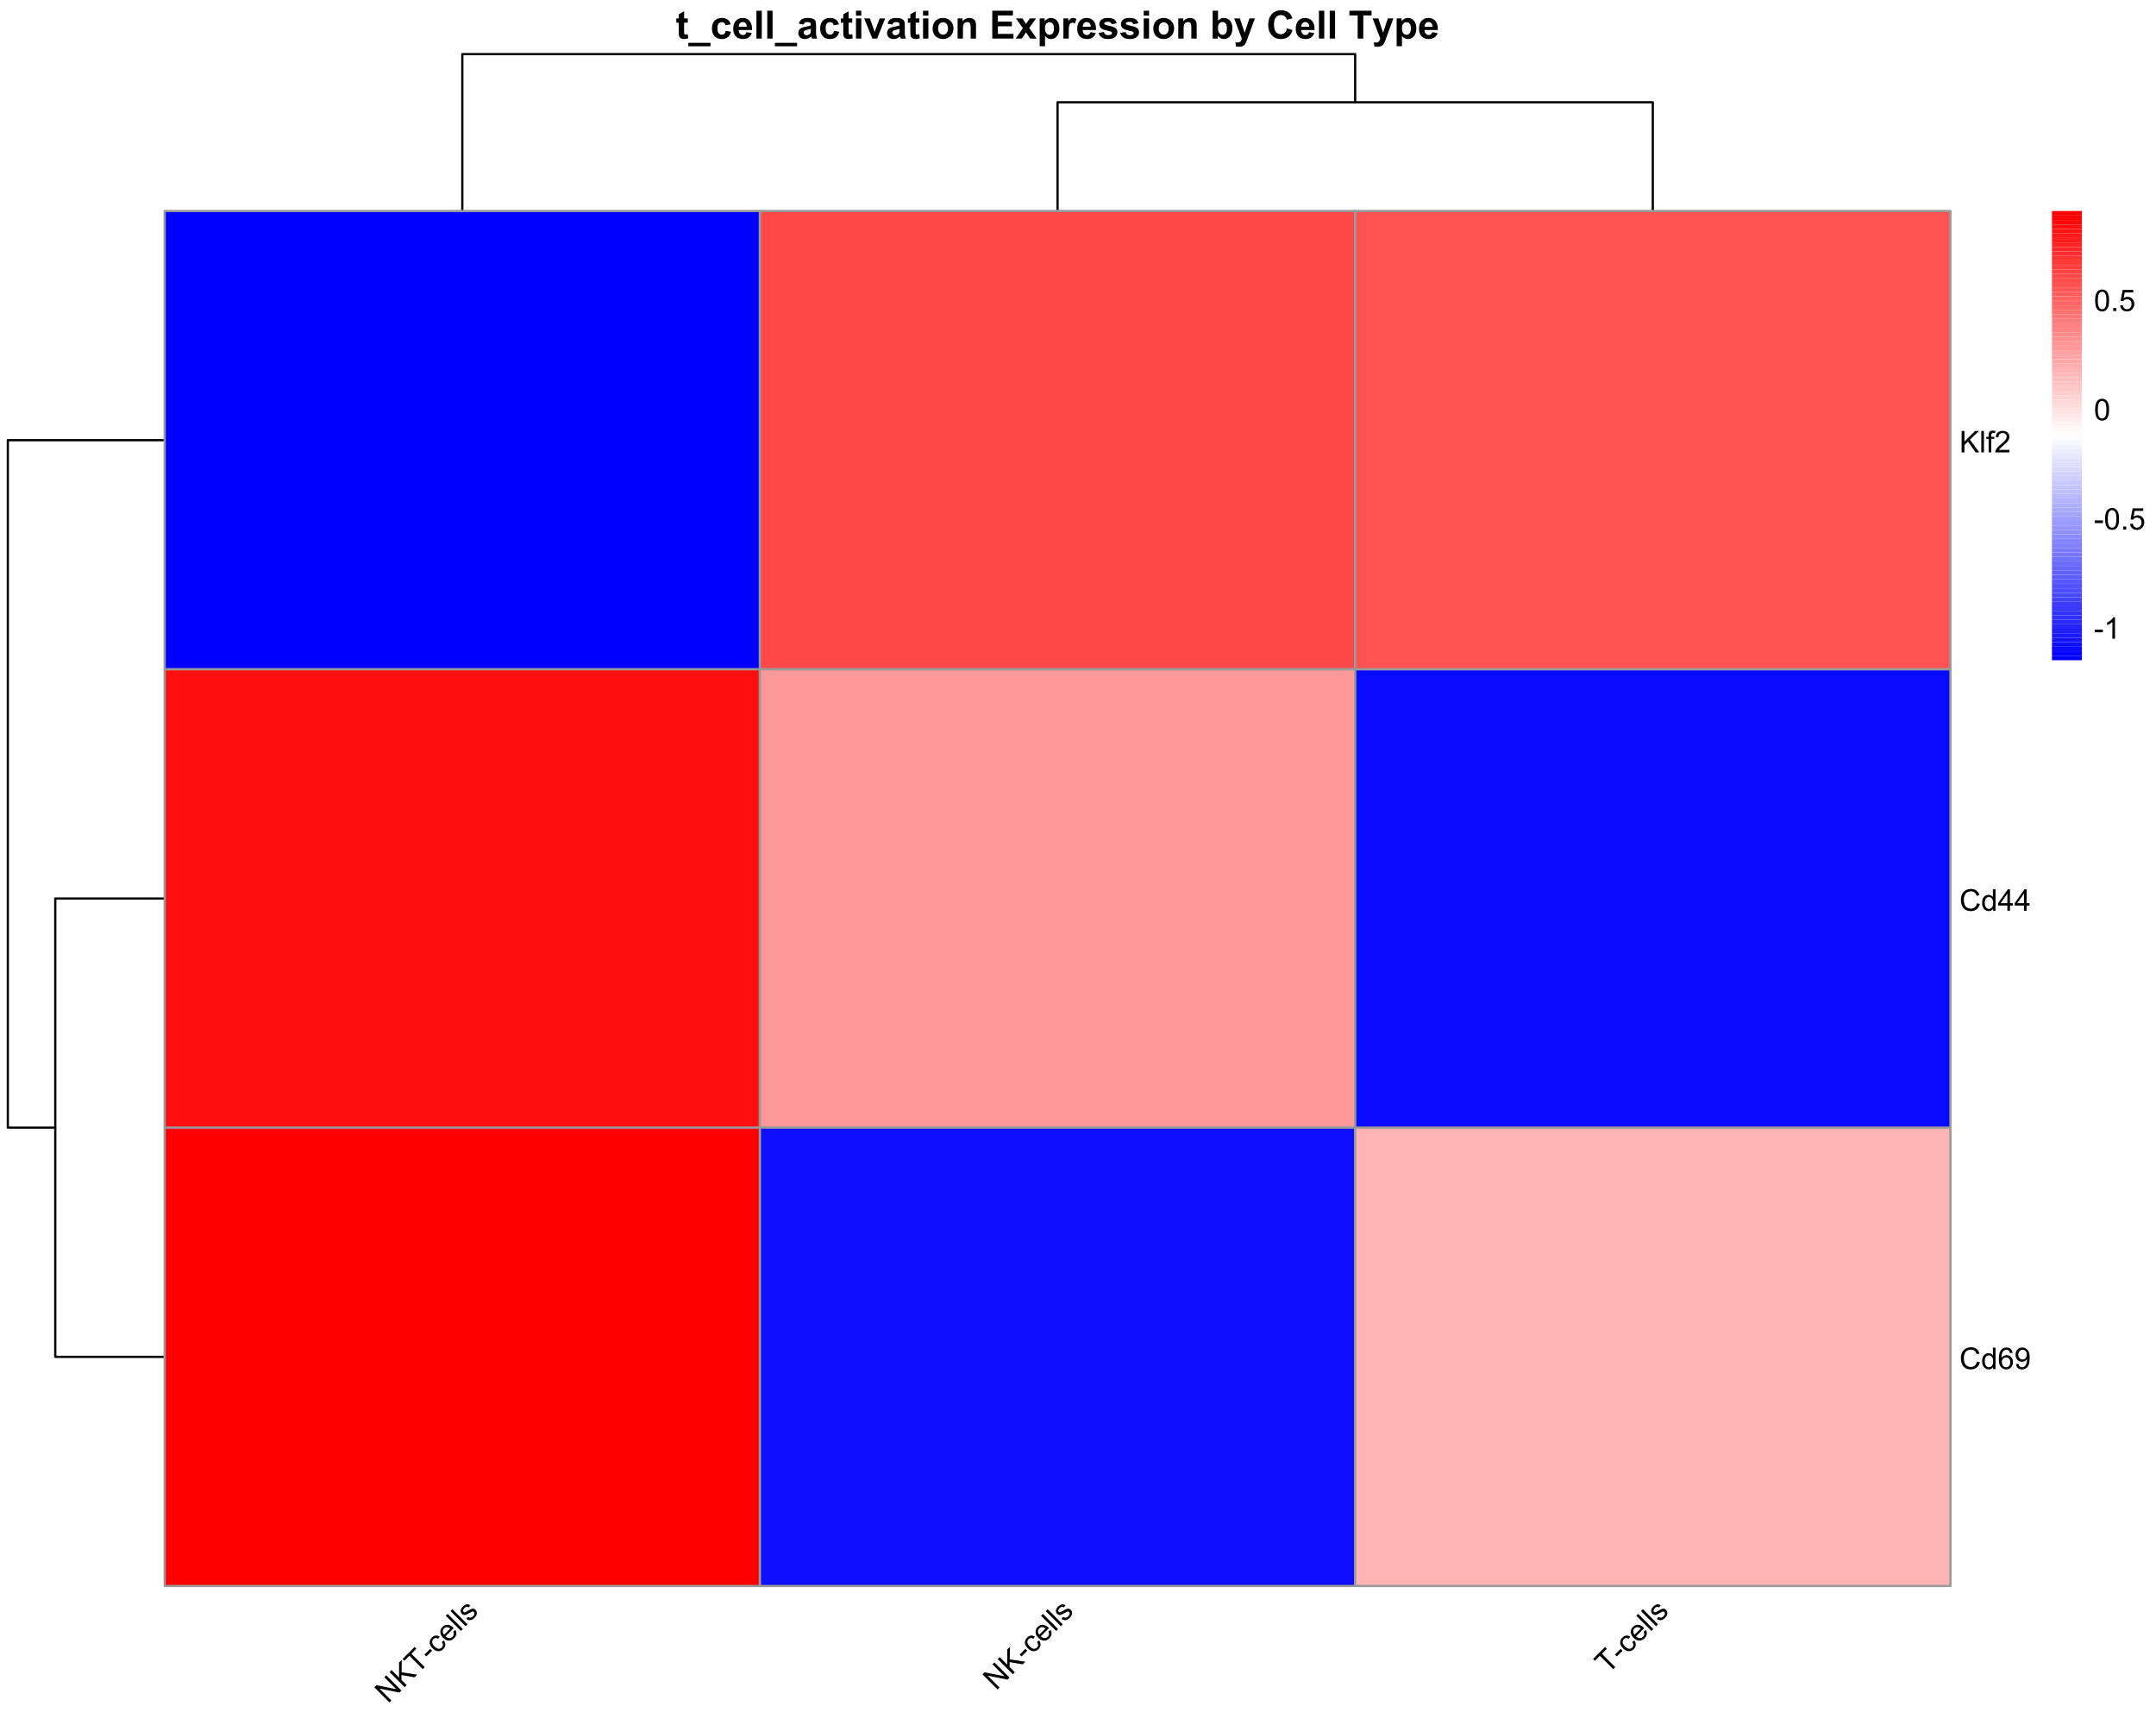 <?xml version="1.0" encoding="UTF-8"?>
<svg xmlns="http://www.w3.org/2000/svg" xmlns:xlink="http://www.w3.org/1999/xlink" width="720" height="576" viewBox="0 0 720 576">
<defs>
<g>
<g id="glyph-0-0">
<path d="M 4.023 -6.742 L 4.023 -5.32 L 2.805 -5.32 L 2.805 -2.602 C 2.805 -2.051 2.816 -1.73 2.84 -1.641 C 2.863 -1.551 2.918 -1.477 3 -1.414 C 3.082 -1.355 3.184 -1.328 3.301 -1.328 C 3.465 -1.328 3.703 -1.383 4.02 -1.5 L 4.172 -0.113 C 3.754 0.062 3.285 0.152 2.762 0.152 C 2.441 0.152 2.148 0.098 1.891 -0.008 C 1.633 -0.117 1.445 -0.258 1.324 -0.43 C 1.203 -0.602 1.121 -0.832 1.074 -1.125 C 1.035 -1.332 1.016 -1.75 1.016 -2.379 L 1.016 -5.32 L 0.195 -5.32 L 0.195 -6.742 L 1.016 -6.742 L 1.016 -8.082 L 2.805 -9.121 L 2.805 -6.742 Z M 4.023 -6.742 "/>
</g>
<g id="glyph-0-1">
<path d="M -0.121 2.57 L -0.121 1.414 L 7.293 1.414 L 7.293 2.57 Z M -0.121 2.57 "/>
</g>
<g id="glyph-0-2">
<path d="M 6.812 -4.75 L 5.055 -4.43 C 4.992 -4.781 4.859 -5.047 4.648 -5.223 C 4.441 -5.402 4.168 -5.492 3.836 -5.492 C 3.391 -5.492 3.035 -5.336 2.77 -5.031 C 2.508 -4.723 2.375 -4.211 2.375 -3.492 C 2.375 -2.691 2.508 -2.125 2.777 -1.797 C 3.047 -1.465 3.406 -1.301 3.859 -1.301 C 4.199 -1.301 4.477 -1.398 4.691 -1.59 C 4.906 -1.781 5.059 -2.113 5.148 -2.582 L 6.898 -2.285 C 6.719 -1.48 6.367 -0.875 5.852 -0.465 C 5.336 -0.055 4.645 0.152 3.777 0.152 C 2.789 0.152 2.004 -0.16 1.418 -0.781 C 0.832 -1.402 0.539 -2.266 0.539 -3.363 C 0.539 -4.477 0.832 -5.344 1.422 -5.965 C 2.012 -6.582 2.805 -6.895 3.809 -6.895 C 4.629 -6.895 5.281 -6.719 5.766 -6.363 C 6.25 -6.012 6.598 -5.473 6.812 -4.75 Z M 6.812 -4.75 "/>
</g>
<g id="glyph-0-3">
<path d="M 4.836 -2.145 L 6.613 -1.848 C 6.387 -1.195 6.023 -0.699 5.531 -0.359 C 5.039 -0.02 4.422 0.152 3.68 0.152 C 2.508 0.152 1.641 -0.23 1.078 -0.996 C 0.633 -1.609 0.414 -2.383 0.414 -3.32 C 0.414 -4.438 0.703 -5.312 1.289 -5.945 C 1.871 -6.578 2.609 -6.895 3.504 -6.895 C 4.508 -6.895 5.297 -6.562 5.879 -5.898 C 6.457 -5.238 6.734 -4.223 6.711 -2.855 L 2.242 -2.855 C 2.254 -2.328 2.398 -1.914 2.672 -1.621 C 2.949 -1.328 3.289 -1.18 3.699 -1.18 C 3.98 -1.18 4.215 -1.258 4.406 -1.41 C 4.594 -1.562 4.738 -1.809 4.836 -2.145 M 4.938 -3.949 C 4.926 -4.465 4.793 -4.855 4.539 -5.125 C 4.285 -5.395 3.977 -5.527 3.613 -5.527 C 3.223 -5.527 2.902 -5.387 2.648 -5.102 C 2.395 -4.82 2.27 -4.434 2.273 -3.949 Z M 4.938 -3.949 "/>
</g>
<g id="glyph-0-4">
<path d="M 0.934 0 L 0.934 -9.305 L 2.719 -9.305 L 2.719 0 Z M 0.934 0 "/>
</g>
<g id="glyph-0-5">
<path d="M 2.266 -4.684 L 0.648 -4.977 C 0.828 -5.629 1.141 -6.109 1.586 -6.422 C 2.031 -6.738 2.691 -6.895 3.566 -6.895 C 4.363 -6.895 4.957 -6.801 5.344 -6.609 C 5.734 -6.422 6.008 -6.184 6.168 -5.895 C 6.324 -5.605 6.406 -5.07 6.406 -4.297 L 6.387 -2.215 C 6.387 -1.621 6.414 -1.188 6.473 -0.906 C 6.527 -0.625 6.637 -0.32 6.793 0 L 5.027 0 C 4.98 -0.117 4.922 -0.293 4.855 -0.527 C 4.828 -0.633 4.805 -0.703 4.793 -0.734 C 4.488 -0.441 4.16 -0.219 3.816 -0.07 C 3.469 0.078 3.098 0.152 2.703 0.152 C 2.012 0.152 1.465 -0.035 1.062 -0.414 C 0.664 -0.789 0.465 -1.266 0.465 -1.84 C 0.465 -2.223 0.555 -2.562 0.734 -2.859 C 0.918 -3.156 1.172 -3.387 1.5 -3.547 C 1.828 -3.703 2.301 -3.844 2.922 -3.961 C 3.754 -4.117 4.332 -4.262 4.652 -4.398 L 4.652 -4.578 C 4.652 -4.918 4.566 -5.164 4.398 -5.309 C 4.23 -5.457 3.91 -5.527 3.441 -5.527 C 3.125 -5.527 2.875 -5.465 2.699 -5.34 C 2.52 -5.215 2.375 -4.996 2.266 -4.684 M 4.652 -3.238 C 4.426 -3.16 4.062 -3.07 3.566 -2.965 C 3.07 -2.859 2.75 -2.754 2.598 -2.652 C 2.363 -2.488 2.246 -2.277 2.246 -2.023 C 2.246 -1.773 2.34 -1.559 2.527 -1.379 C 2.711 -1.195 2.949 -1.105 3.238 -1.105 C 3.559 -1.105 3.867 -1.211 4.156 -1.422 C 4.375 -1.582 4.516 -1.781 4.582 -2.012 C 4.629 -2.164 4.652 -2.453 4.652 -2.883 Z M 4.652 -3.238 "/>
</g>
<g id="glyph-0-6">
<path d="M 0.934 -7.656 L 0.934 -9.305 L 2.719 -9.305 L 2.719 -7.656 L 0.934 -7.656 M 0.934 0 L 0.934 -6.742 L 2.719 -6.742 L 2.719 0 Z M 0.934 0 "/>
</g>
<g id="glyph-0-7">
<path d="M 2.785 0 L 0.07 -6.742 L 1.941 -6.742 L 3.211 -3.301 L 3.578 -2.152 C 3.676 -2.445 3.738 -2.637 3.766 -2.73 C 3.824 -2.922 3.887 -3.109 3.953 -3.301 L 5.238 -6.742 L 7.07 -6.742 L 4.391 0 Z M 2.785 0 "/>
</g>
<g id="glyph-0-8">
<path d="M 0.52 -3.465 C 0.52 -4.059 0.668 -4.633 0.957 -5.188 C 1.25 -5.742 1.664 -6.164 2.199 -6.457 C 2.734 -6.746 3.332 -6.895 3.992 -6.895 C 5.012 -6.895 5.848 -6.562 6.5 -5.898 C 7.152 -5.238 7.477 -4.402 7.477 -3.391 C 7.477 -2.371 7.148 -1.523 6.492 -0.855 C 5.832 -0.184 5.004 0.152 4.004 0.152 C 3.387 0.152 2.797 0.012 2.238 -0.266 C 1.676 -0.547 1.25 -0.957 0.957 -1.496 C 0.668 -2.035 0.52 -2.691 0.52 -3.465 M 2.348 -3.371 C 2.348 -2.703 2.508 -2.191 2.824 -1.836 C 3.141 -1.48 3.535 -1.301 4 -1.301 C 4.465 -1.301 4.855 -1.48 5.172 -1.836 C 5.484 -2.191 5.645 -2.707 5.645 -3.383 C 5.645 -4.043 5.484 -4.551 5.172 -4.906 C 4.855 -5.262 4.465 -5.441 4 -5.441 C 3.535 -5.441 3.141 -5.262 2.824 -4.906 C 2.508 -4.551 2.348 -4.039 2.348 -3.371 Z M 2.348 -3.371 "/>
</g>
<g id="glyph-0-9">
<path d="M 7.066 0 L 5.281 0 L 5.281 -3.441 C 5.281 -4.168 5.242 -4.641 5.168 -4.852 C 5.09 -5.066 4.969 -5.234 4.797 -5.352 C 4.625 -5.469 4.418 -5.527 4.176 -5.527 C 3.867 -5.527 3.59 -5.445 3.344 -5.273 C 3.102 -5.105 2.93 -4.883 2.84 -4.602 C 2.75 -4.324 2.703 -3.805 2.703 -3.055 L 2.703 0 L 0.922 0 L 0.922 -6.742 L 2.578 -6.742 L 2.578 -5.75 C 3.164 -6.512 3.906 -6.895 4.797 -6.895 C 5.191 -6.895 5.551 -6.824 5.879 -6.68 C 6.203 -6.539 6.449 -6.359 6.617 -6.137 C 6.785 -5.918 6.902 -5.668 6.965 -5.391 C 7.031 -5.109 7.066 -4.711 7.066 -4.188 Z M 7.066 0 "/>
</g>
<g id="glyph-0-10">
</g>
<g id="glyph-0-11">
<path d="M 0.945 0 L 0.945 -9.305 L 7.844 -9.305 L 7.844 -7.73 L 2.824 -7.73 L 2.824 -5.668 L 7.496 -5.668 L 7.496 -4.102 L 2.824 -4.102 L 2.824 -1.566 L 8.023 -1.566 L 8.023 0 Z M 0.945 0 "/>
</g>
<g id="glyph-0-12">
<path d="M 0.078 0 L 2.508 -3.473 L 0.18 -6.742 L 2.355 -6.742 L 3.547 -4.887 L 4.805 -6.742 L 6.898 -6.742 L 4.613 -3.547 L 7.109 0 L 4.918 0 L 3.547 -2.09 L 2.164 0 Z M 0.078 0 "/>
</g>
<g id="glyph-0-13">
<path d="M 0.883 -6.742 L 2.547 -6.742 L 2.547 -5.75 C 2.762 -6.09 3.055 -6.363 3.422 -6.578 C 3.789 -6.789 4.199 -6.895 4.648 -6.895 C 5.43 -6.895 6.094 -6.586 6.641 -5.973 C 7.188 -5.359 7.457 -4.504 7.457 -3.41 C 7.457 -2.281 7.184 -1.406 6.633 -0.785 C 6.082 -0.16 5.418 0.152 4.633 0.152 C 4.262 0.152 3.926 0.078 3.621 -0.07 C 3.32 -0.219 3 -0.473 2.664 -0.832 L 2.664 2.562 L 0.883 2.562 L 0.883 -6.742 M 2.648 -3.484 C 2.648 -2.727 2.797 -2.168 3.098 -1.805 C 3.398 -1.445 3.766 -1.262 4.195 -1.262 C 4.609 -1.262 4.957 -1.43 5.23 -1.762 C 5.504 -2.094 5.645 -2.637 5.645 -3.395 C 5.645 -4.102 5.5 -4.629 5.219 -4.969 C 4.934 -5.312 4.582 -5.484 4.164 -5.484 C 3.727 -5.484 3.367 -5.316 3.078 -4.98 C 2.789 -4.645 2.648 -4.145 2.648 -3.484 Z M 2.648 -3.484 "/>
</g>
<g id="glyph-0-14">
<path d="M 2.641 0 L 0.855 0 L 0.855 -6.742 L 2.516 -6.742 L 2.516 -5.781 C 2.797 -6.234 3.051 -6.535 3.277 -6.68 C 3.504 -6.82 3.762 -6.895 4.051 -6.895 C 4.457 -6.895 4.848 -6.781 5.223 -6.559 L 4.672 -5 C 4.371 -5.195 4.094 -5.293 3.836 -5.293 C 3.586 -5.293 3.371 -5.227 3.199 -5.086 C 3.027 -4.949 2.891 -4.703 2.789 -4.344 C 2.691 -3.98 2.641 -3.23 2.641 -2.082 Z M 2.641 0 "/>
</g>
<g id="glyph-0-15">
<path d="M 0.305 -1.922 L 2.094 -2.195 C 2.172 -1.848 2.324 -1.586 2.559 -1.406 C 2.789 -1.227 3.117 -1.137 3.535 -1.137 C 3.996 -1.137 4.344 -1.223 4.578 -1.391 C 4.734 -1.508 4.812 -1.668 4.812 -1.867 C 4.812 -2 4.77 -2.113 4.684 -2.203 C 4.594 -2.289 4.398 -2.367 4.086 -2.438 C 2.648 -2.754 1.738 -3.043 1.352 -3.309 C 0.82 -3.672 0.551 -4.176 0.551 -4.824 C 0.551 -5.406 0.781 -5.898 1.242 -6.297 C 1.707 -6.695 2.422 -6.895 3.391 -6.895 C 4.312 -6.895 4.996 -6.742 5.445 -6.441 C 5.895 -6.141 6.203 -5.699 6.375 -5.109 L 4.691 -4.797 C 4.617 -5.062 4.484 -5.262 4.281 -5.402 C 4.082 -5.543 3.793 -5.609 3.422 -5.609 C 2.953 -5.609 2.617 -5.547 2.414 -5.414 C 2.277 -5.32 2.211 -5.199 2.211 -5.055 C 2.211 -4.926 2.27 -4.816 2.387 -4.73 C 2.547 -4.609 3.102 -4.445 4.055 -4.227 C 5.004 -4.012 5.668 -3.746 6.043 -3.434 C 6.414 -3.117 6.602 -2.676 6.602 -2.109 C 6.602 -1.488 6.344 -0.957 5.828 -0.516 C 5.312 -0.07 4.547 0.152 3.535 0.152 C 2.617 0.152 1.891 -0.035 1.355 -0.406 C 0.82 -0.777 0.469 -1.285 0.305 -1.922 Z M 0.305 -1.922 "/>
</g>
<g id="glyph-0-16">
<path d="M 0.855 0 L 0.855 -9.305 L 2.641 -9.305 L 2.641 -5.953 C 3.191 -6.582 3.844 -6.895 4.594 -6.895 C 5.418 -6.895 6.098 -6.598 6.633 -6 C 7.172 -5.406 7.438 -4.555 7.438 -3.441 C 7.438 -2.289 7.164 -1.402 6.617 -0.781 C 6.07 -0.16 5.402 0.152 4.621 0.152 C 4.234 0.152 3.855 0.055 3.48 -0.137 C 3.105 -0.328 2.785 -0.613 2.516 -0.992 L 2.516 0 L 0.855 0 M 2.629 -3.516 C 2.629 -2.82 2.738 -2.301 2.957 -1.969 C 3.266 -1.492 3.676 -1.258 4.188 -1.258 C 4.582 -1.258 4.918 -1.426 5.195 -1.762 C 5.473 -2.098 5.609 -2.629 5.609 -3.352 C 5.609 -4.121 5.473 -4.676 5.191 -5.02 C 4.914 -5.359 4.555 -5.527 4.121 -5.527 C 3.691 -5.527 3.336 -5.363 3.055 -5.031 C 2.77 -4.699 2.629 -4.195 2.629 -3.516 Z M 2.629 -3.516 "/>
</g>
<g id="glyph-0-17">
<path d="M 0.09 -6.742 L 1.988 -6.742 L 3.598 -1.953 L 5.172 -6.742 L 7.02 -6.742 L 4.641 -0.254 L 4.215 0.922 C 4.059 1.312 3.91 1.613 3.766 1.82 C 3.625 2.027 3.461 2.199 3.277 2.328 C 3.094 2.457 2.867 2.555 2.598 2.629 C 2.332 2.699 2.027 2.734 1.688 2.734 C 1.344 2.734 1.008 2.699 0.68 2.629 L 0.52 1.23 C 0.801 1.285 1.051 1.312 1.277 1.312 C 1.691 1.312 1.996 1.191 2.195 0.949 C 2.395 0.707 2.547 0.395 2.652 0.02 Z M 0.09 -6.742 "/>
</g>
<g id="glyph-0-18">
<path d="M 6.898 -3.422 L 8.723 -2.844 C 8.441 -1.828 7.977 -1.074 7.328 -0.582 C 6.68 -0.086 5.855 0.16 4.855 0.16 C 3.621 0.16 2.605 -0.262 1.809 -1.109 C 1.012 -1.953 0.617 -3.105 0.617 -4.57 C 0.617 -6.117 1.016 -7.32 1.816 -8.18 C 2.617 -9.035 3.668 -9.465 4.969 -9.465 C 6.109 -9.465 7.031 -9.129 7.742 -8.453 C 8.168 -8.059 8.484 -7.484 8.695 -6.742 L 6.836 -6.297 C 6.727 -6.781 6.496 -7.16 6.148 -7.438 C 5.797 -7.719 5.375 -7.859 4.875 -7.859 C 4.184 -7.859 3.625 -7.609 3.195 -7.117 C 2.766 -6.621 2.551 -5.82 2.551 -4.711 C 2.551 -3.535 2.762 -2.695 3.188 -2.195 C 3.609 -1.695 4.16 -1.445 4.836 -1.445 C 5.336 -1.445 5.766 -1.605 6.125 -1.922 C 6.484 -2.242 6.742 -2.738 6.898 -3.422 Z M 6.898 -3.422 "/>
</g>
<g id="glyph-0-19">
<path d="M 3.039 0 L 3.039 -7.73 L 0.281 -7.73 L 0.281 -9.305 L 7.676 -9.305 L 7.676 -7.73 L 4.918 -7.73 L 4.918 0 Z M 3.039 0 "/>
</g>
<g id="glyph-1-0">
<path d="M 0.539 -0.539 L -4.523 -5.602 L -3.836 -6.289 L 2.797 -4.973 L -1.176 -8.945 L -0.535 -9.59 L 4.527 -4.527 L 3.84 -3.84 L -2.797 -5.16 L 1.18 -1.18 Z M 0.539 -0.539 "/>
</g>
<g id="glyph-1-1">
<path d="M 0.52 -0.52 L -4.543 -5.578 L -3.875 -6.25 L -1.363 -3.738 L -1.359 -8.762 L -0.453 -9.672 L -0.523 -5.496 L 4.703 -4.703 L 3.82 -3.82 L -0.547 -4.578 L -0.566 -2.941 L 1.188 -1.188 Z M 0.52 -0.52 "/>
</g>
<g id="glyph-1-2">
<path d="M 1.832 -1.832 L -2.633 -6.297 L -4.297 -4.629 L -4.895 -5.227 L -0.883 -9.238 L -0.285 -8.641 L -1.961 -6.969 L 2.504 -2.504 Z M 1.832 -1.832 "/>
</g>
<g id="glyph-1-3">
<path d="M -1.293 -1.742 L -1.918 -2.367 L -0.012 -4.277 L 0.613 -3.652 Z M -1.293 -1.742 "/>
</g>
<g id="glyph-1-4">
<path d="M 1.516 -4.203 L 2.207 -4.734 C 2.562 -4.246 2.719 -3.746 2.684 -3.23 C 2.645 -2.719 2.426 -2.262 2.027 -1.859 C 1.523 -1.359 0.957 -1.121 0.324 -1.145 C -0.309 -1.164 -0.93 -1.484 -1.543 -2.098 C -1.938 -2.492 -2.219 -2.902 -2.387 -3.332 C -2.551 -3.762 -2.574 -4.184 -2.453 -4.598 C -2.336 -5.016 -2.117 -5.383 -1.801 -5.695 C -1.402 -6.094 -0.977 -6.32 -0.523 -6.371 C -0.07 -6.422 0.379 -6.301 0.82 -6 L 0.312 -5.305 C 0.008 -5.492 -0.281 -5.574 -0.551 -5.555 C -0.82 -5.531 -1.059 -5.418 -1.266 -5.211 C -1.582 -4.898 -1.723 -4.531 -1.695 -4.109 C -1.664 -3.691 -1.406 -3.238 -0.922 -2.75 C -0.43 -2.258 0.023 -1.996 0.434 -1.961 C 0.848 -1.926 1.203 -2.062 1.508 -2.363 C 1.754 -2.609 1.883 -2.887 1.895 -3.199 C 1.91 -3.512 1.781 -3.848 1.516 -4.203 Z M 1.516 -4.203 "/>
</g>
<g id="glyph-1-5">
<path d="M 1.797 -4.156 L 2.516 -4.719 C 2.789 -4.242 2.895 -3.766 2.828 -3.285 C 2.762 -2.801 2.516 -2.348 2.09 -1.922 C 1.551 -1.387 0.961 -1.125 0.316 -1.145 C -0.328 -1.16 -0.945 -1.465 -1.543 -2.062 C -2.16 -2.68 -2.48 -3.316 -2.504 -3.973 C -2.527 -4.633 -2.285 -5.215 -1.777 -5.723 C -1.289 -6.211 -0.719 -6.445 -0.074 -6.422 C 0.57 -6.398 1.195 -6.086 1.801 -5.48 C 1.836 -5.441 1.891 -5.387 1.961 -5.309 L -0.773 -2.574 C -0.348 -2.195 0.074 -2 0.492 -1.992 C 0.914 -1.984 1.273 -2.133 1.582 -2.438 C 1.809 -2.664 1.945 -2.918 1.984 -3.199 C 2.027 -3.48 1.965 -3.801 1.797 -4.156 M -1.25 -3.121 L 0.797 -5.168 C 0.461 -5.449 0.152 -5.602 -0.133 -5.629 C -0.57 -5.668 -0.945 -5.531 -1.262 -5.219 C -1.547 -4.93 -1.691 -4.598 -1.695 -4.211 C -1.695 -3.824 -1.551 -3.461 -1.25 -3.121 Z M -1.25 -3.121 "/>
</g>
<g id="glyph-1-6">
<path d="M 0.453 -0.453 L -4.609 -5.516 L -3.988 -6.137 L 1.074 -1.074 Z M 0.453 -0.453 "/>
</g>
<g id="glyph-1-7">
<path d="M -0.879 -1.312 L -0.359 -2.023 C -0.078 -1.812 0.207 -1.719 0.496 -1.746 C 0.785 -1.773 1.07 -1.926 1.352 -2.211 C 1.641 -2.496 1.793 -2.766 1.812 -3.02 C 1.836 -3.273 1.77 -3.48 1.613 -3.637 C 1.473 -3.777 1.301 -3.824 1.098 -3.785 C 0.957 -3.754 0.676 -3.613 0.254 -3.359 C -0.32 -3.02 -0.734 -2.801 -0.996 -2.711 C -1.254 -2.617 -1.504 -2.602 -1.742 -2.66 C -1.984 -2.715 -2.191 -2.836 -2.371 -3.016 C -2.535 -3.176 -2.648 -3.367 -2.715 -3.582 C -2.777 -3.793 -2.793 -4.012 -2.754 -4.234 C -2.73 -4.402 -2.66 -4.594 -2.543 -4.809 C -2.422 -5.027 -2.27 -5.23 -2.078 -5.422 C -1.789 -5.707 -1.496 -5.918 -1.195 -6.055 C -0.895 -6.188 -0.625 -6.238 -0.379 -6.199 C -0.133 -6.16 0.129 -6.043 0.402 -5.844 L -0.121 -5.156 C -0.336 -5.316 -0.566 -5.383 -0.805 -5.355 C -1.039 -5.332 -1.281 -5.195 -1.523 -4.953 C -1.809 -4.668 -1.965 -4.418 -1.992 -4.203 C -2.02 -3.984 -1.969 -3.812 -1.844 -3.688 C -1.762 -3.605 -1.664 -3.559 -1.551 -3.547 C -1.434 -3.531 -1.297 -3.555 -1.145 -3.617 C -1.062 -3.656 -0.824 -3.789 -0.438 -4.008 C 0.117 -4.332 0.52 -4.543 0.77 -4.641 C 1.02 -4.738 1.266 -4.766 1.504 -4.723 C 1.746 -4.68 1.973 -4.551 2.184 -4.34 C 2.395 -4.133 2.527 -3.879 2.59 -3.574 C 2.652 -3.27 2.617 -2.953 2.492 -2.625 C 2.363 -2.297 2.156 -1.988 1.867 -1.703 C 1.391 -1.227 0.93 -0.961 0.48 -0.91 C 0.035 -0.859 -0.418 -0.992 -0.879 -1.312 Z M -0.879 -1.312 "/>
</g>
<g id="glyph-2-0">
<path d="M 0.734 0 L 0.734 -7.156 L 1.68 -7.156 L 1.68 -3.609 L 5.234 -7.156 L 6.52 -7.156 L 3.516 -4.258 L 6.648 0 L 5.398 0 L 2.852 -3.625 L 1.68 -2.48 L 1.68 0 Z M 0.734 0 "/>
</g>
<g id="glyph-2-1">
<path d="M 0.641 0 L 0.641 -7.156 L 1.52 -7.156 L 1.52 0 Z M 0.641 0 "/>
</g>
<g id="glyph-2-2">
<path d="M 0.867 0 L 0.867 -4.5 L 0.094 -4.5 L 0.094 -5.188 L 0.867 -5.188 L 0.867 -5.738 C 0.867 -6.086 0.898 -6.344 0.961 -6.516 C 1.047 -6.742 1.195 -6.926 1.41 -7.066 C 1.621 -7.211 1.922 -7.281 2.305 -7.281 C 2.551 -7.281 2.824 -7.25 3.125 -7.191 L 2.992 -6.426 C 2.812 -6.457 2.637 -6.477 2.477 -6.477 C 2.207 -6.477 2.02 -6.418 1.91 -6.305 C 1.797 -6.191 1.742 -5.977 1.742 -5.664 L 1.742 -5.188 L 2.754 -5.188 L 2.754 -4.5 L 1.742 -4.5 L 1.742 0 Z M 0.867 0 "/>
</g>
<g id="glyph-2-3">
<path d="M 5.035 -0.844 L 5.035 0 L 0.305 0 C 0.297 -0.211 0.332 -0.414 0.406 -0.609 C 0.527 -0.934 0.719 -1.25 0.984 -1.562 C 1.25 -1.875 1.633 -2.234 2.133 -2.648 C 2.91 -3.285 3.438 -3.789 3.711 -4.164 C 3.984 -4.535 4.121 -4.887 4.121 -5.219 C 4.121 -5.566 3.996 -5.863 3.746 -6.102 C 3.5 -6.34 3.172 -6.461 2.773 -6.461 C 2.352 -6.461 2.012 -6.332 1.758 -6.078 C 1.504 -5.824 1.375 -5.473 1.371 -5.023 L 0.469 -5.117 C 0.531 -5.789 0.762 -6.305 1.168 -6.656 C 1.57 -7.012 2.113 -7.188 2.793 -7.188 C 3.48 -7.188 4.023 -6.996 4.422 -6.617 C 4.824 -6.234 5.023 -5.762 5.023 -5.199 C 5.023 -4.914 4.965 -4.633 4.848 -4.355 C 4.73 -4.078 4.535 -3.789 4.266 -3.48 C 3.992 -3.176 3.543 -2.754 2.91 -2.223 C 2.383 -1.777 2.043 -1.48 1.895 -1.32 C 1.746 -1.164 1.621 -1.004 1.523 -0.844 Z M 5.035 -0.844 "/>
</g>
<g id="glyph-2-4">
<path d="M 5.879 -2.508 L 6.828 -2.27 C 6.629 -1.492 6.27 -0.898 5.754 -0.492 C 5.238 -0.082 4.609 0.121 3.863 0.121 C 3.09 0.121 2.465 -0.035 1.98 -0.348 C 1.496 -0.664 1.129 -1.117 0.875 -1.715 C 0.625 -2.309 0.496 -2.949 0.5 -3.633 C 0.496 -4.379 0.641 -5.027 0.926 -5.582 C 1.211 -6.137 1.617 -6.559 2.141 -6.848 C 2.668 -7.137 3.246 -7.281 3.875 -7.281 C 4.594 -7.281 5.195 -7.098 5.684 -6.734 C 6.172 -6.367 6.512 -5.855 6.703 -5.195 L 5.773 -4.977 C 5.605 -5.496 5.363 -5.875 5.047 -6.113 C 4.734 -6.352 4.336 -6.469 3.859 -6.469 C 3.309 -6.469 2.848 -6.336 2.477 -6.074 C 2.109 -5.812 1.848 -5.457 1.699 -5.012 C 1.551 -4.566 1.477 -4.109 1.477 -3.637 C 1.477 -3.027 1.562 -2.496 1.742 -2.043 C 1.918 -1.59 2.195 -1.25 2.57 -1.023 C 2.941 -0.801 3.348 -0.688 3.785 -0.688 C 4.316 -0.688 4.766 -0.84 5.133 -1.148 C 5.5 -1.453 5.75 -1.906 5.879 -2.508 Z M 5.879 -2.508 "/>
</g>
<g id="glyph-2-5">
<path d="M 4.023 0 L 4.023 -0.656 C 3.695 -0.141 3.211 0.117 2.574 0.117 C 2.16 0.117 1.781 0.004 1.434 -0.227 C 1.086 -0.453 0.816 -0.77 0.629 -1.18 C 0.438 -1.586 0.344 -2.059 0.344 -2.586 C 0.344 -3.105 0.43 -3.574 0.602 -3.996 C 0.773 -4.418 1.031 -4.742 1.375 -4.965 C 1.723 -5.191 2.109 -5.305 2.535 -5.305 C 2.848 -5.305 3.125 -5.238 3.367 -5.105 C 3.613 -4.973 3.812 -4.801 3.965 -4.59 L 3.965 -7.156 L 4.84 -7.156 L 4.84 0 L 4.023 0 M 1.246 -2.586 C 1.246 -1.922 1.387 -1.426 1.664 -1.098 C 1.945 -0.77 2.273 -0.605 2.656 -0.605 C 3.039 -0.605 3.367 -0.762 3.637 -1.078 C 3.902 -1.391 4.039 -1.871 4.039 -2.516 C 4.039 -3.223 3.902 -3.746 3.629 -4.078 C 3.355 -4.41 3.016 -4.574 2.617 -4.574 C 2.227 -4.574 1.898 -4.414 1.637 -4.098 C 1.375 -3.777 1.246 -3.273 1.246 -2.586 Z M 1.246 -2.586 "/>
</g>
<g id="glyph-2-6">
<path d="M 3.234 0 L 3.234 -1.715 L 0.125 -1.715 L 0.125 -2.52 L 3.395 -7.156 L 4.109 -7.156 L 4.109 -2.52 L 5.078 -2.52 L 5.078 -1.715 L 4.109 -1.715 L 4.109 0 L 3.234 0 M 3.234 -2.52 L 3.234 -5.746 L 0.992 -2.52 Z M 3.234 -2.52 "/>
</g>
<g id="glyph-2-7">
<path d="M 4.977 -5.406 L 4.102 -5.336 C 4.023 -5.684 3.914 -5.934 3.77 -6.09 C 3.531 -6.34 3.238 -6.465 2.891 -6.465 C 2.609 -6.465 2.363 -6.387 2.152 -6.23 C 1.875 -6.027 1.66 -5.734 1.5 -5.348 C 1.34 -4.961 1.258 -4.406 1.25 -3.691 C 1.461 -4.012 1.719 -4.254 2.027 -4.41 C 2.332 -4.566 2.652 -4.645 2.988 -4.645 C 3.574 -4.645 4.074 -4.43 4.484 -3.996 C 4.898 -3.566 5.102 -3.008 5.102 -2.324 C 5.102 -1.875 5.004 -1.457 4.812 -1.07 C 4.617 -0.688 4.352 -0.391 4.016 -0.188 C 3.676 0.02 3.289 0.121 2.859 0.121 C 2.129 0.121 1.531 -0.148 1.07 -0.688 C 0.605 -1.227 0.375 -2.113 0.375 -3.352 C 0.375 -4.734 0.633 -5.738 1.141 -6.367 C 1.59 -6.914 2.188 -7.188 2.945 -7.188 C 3.508 -7.188 3.969 -7.031 4.328 -6.715 C 4.688 -6.398 4.902 -5.961 4.977 -5.406 M 1.387 -2.32 C 1.387 -2.016 1.449 -1.727 1.578 -1.449 C 1.707 -1.172 1.887 -0.961 2.117 -0.816 C 2.352 -0.672 2.594 -0.602 2.848 -0.602 C 3.219 -0.602 3.535 -0.75 3.805 -1.051 C 4.07 -1.348 4.203 -1.758 4.203 -2.27 C 4.203 -2.766 4.07 -3.156 3.809 -3.441 C 3.547 -3.727 3.211 -3.867 2.812 -3.867 C 2.414 -3.867 2.078 -3.727 1.801 -3.441 C 1.523 -3.156 1.387 -2.781 1.387 -2.32 Z M 1.387 -2.32 "/>
</g>
<g id="glyph-2-8">
<path d="M 0.547 -1.656 L 1.391 -1.734 C 1.465 -1.336 1.602 -1.047 1.801 -0.867 C 2.004 -0.691 2.262 -0.602 2.578 -0.602 C 2.848 -0.602 3.086 -0.664 3.289 -0.785 C 3.492 -0.91 3.66 -1.074 3.789 -1.281 C 3.918 -1.488 4.027 -1.766 4.117 -2.117 C 4.203 -2.469 4.246 -2.828 4.25 -3.195 C 4.246 -3.234 4.246 -3.289 4.242 -3.367 C 4.066 -3.09 3.828 -2.863 3.523 -2.688 C 3.219 -2.516 2.891 -2.426 2.535 -2.426 C 1.941 -2.426 1.441 -2.641 1.031 -3.07 C 0.621 -3.5 0.414 -4.066 0.414 -4.77 C 0.414 -5.496 0.629 -6.082 1.059 -6.523 C 1.484 -6.965 2.023 -7.188 2.664 -7.188 C 3.133 -7.188 3.559 -7.062 3.941 -6.812 C 4.328 -6.562 4.621 -6.203 4.82 -5.738 C 5.023 -5.277 5.121 -4.605 5.121 -3.727 C 5.121 -2.812 5.023 -2.082 4.824 -1.539 C 4.625 -1 4.332 -0.586 3.938 -0.305 C 3.547 -0.02 3.086 0.121 2.559 0.121 C 2 0.121 1.543 -0.035 1.188 -0.344 C 0.832 -0.656 0.617 -1.094 0.547 -1.656 M 4.145 -4.812 C 4.145 -5.32 4.012 -5.719 3.742 -6.016 C 3.473 -6.312 3.152 -6.461 2.773 -6.461 C 2.383 -6.461 2.043 -6.301 1.754 -5.98 C 1.465 -5.664 1.32 -5.25 1.32 -4.742 C 1.32 -4.285 1.457 -3.914 1.73 -3.629 C 2.008 -3.344 2.344 -3.203 2.75 -3.203 C 3.156 -3.203 3.492 -3.344 3.754 -3.629 C 4.016 -3.914 4.145 -4.309 4.145 -4.812 Z M 4.145 -4.812 "/>
</g>
<g id="glyph-2-9">
<path d="M 0.316 -2.148 L 0.316 -3.031 L 3.016 -3.031 L 3.016 -2.148 Z M 0.316 -2.148 "/>
</g>
<g id="glyph-2-10">
<path d="M 3.727 0 L 2.848 0 L 2.848 -5.602 C 2.637 -5.398 2.359 -5.195 2.016 -4.996 C 1.672 -4.793 1.363 -4.641 1.09 -4.539 L 1.09 -5.391 C 1.582 -5.621 2.012 -5.902 2.379 -6.23 C 2.746 -6.559 3.008 -6.879 3.16 -7.188 L 3.727 -7.188 Z M 3.727 0 "/>
</g>
<g id="glyph-2-11">
<path d="M 0.414 -3.531 C 0.414 -4.375 0.504 -5.059 0.676 -5.574 C 0.852 -6.09 1.109 -6.488 1.453 -6.766 C 1.797 -7.047 2.227 -7.188 2.75 -7.188 C 3.133 -7.188 3.469 -7.109 3.758 -6.957 C 4.051 -6.801 4.289 -6.578 4.477 -6.285 C 4.668 -5.996 4.812 -5.641 4.922 -5.223 C 5.031 -4.805 5.082 -4.238 5.082 -3.531 C 5.082 -2.691 4.996 -2.012 4.824 -1.496 C 4.652 -0.98 4.395 -0.582 4.051 -0.301 C 3.707 -0.02 3.273 0.121 2.75 0.121 C 2.059 0.121 1.516 -0.125 1.125 -0.621 C 0.652 -1.215 0.414 -2.188 0.414 -3.531 M 1.32 -3.531 C 1.32 -2.355 1.457 -1.574 1.73 -1.184 C 2.008 -0.797 2.344 -0.602 2.75 -0.602 C 3.152 -0.602 3.492 -0.797 3.766 -1.188 C 4.043 -1.578 4.18 -2.359 4.18 -3.531 C 4.18 -4.707 4.043 -5.492 3.766 -5.879 C 3.492 -6.266 3.148 -6.461 2.738 -6.461 C 2.336 -6.461 2.012 -6.289 1.773 -5.945 C 1.469 -5.512 1.32 -4.707 1.32 -3.531 Z M 1.32 -3.531 "/>
</g>
<g id="glyph-2-12">
<path d="M 0.906 0 L 0.906 -1 L 1.91 -1 L 1.91 0 Z M 0.906 0 "/>
</g>
<g id="glyph-2-13">
<path d="M 0.414 -1.875 L 1.336 -1.953 C 1.406 -1.504 1.566 -1.168 1.812 -0.941 C 2.062 -0.715 2.363 -0.602 2.715 -0.602 C 3.137 -0.602 3.496 -0.762 3.789 -1.078 C 4.082 -1.398 4.227 -1.82 4.227 -2.348 C 4.227 -2.852 4.086 -3.246 3.805 -3.535 C 3.523 -3.824 3.156 -3.969 2.699 -3.969 C 2.418 -3.969 2.16 -3.906 1.934 -3.777 C 1.707 -3.648 1.527 -3.48 1.398 -3.277 L 0.57 -3.383 L 1.266 -7.062 L 4.824 -7.062 L 4.824 -6.219 L 1.969 -6.219 L 1.582 -4.297 C 2.012 -4.598 2.461 -4.746 2.934 -4.746 C 3.559 -4.746 4.086 -4.531 4.516 -4.098 C 4.945 -3.664 5.16 -3.105 5.16 -2.426 C 5.16 -1.777 4.973 -1.219 4.594 -0.746 C 4.137 -0.168 3.508 0.121 2.715 0.121 C 2.062 0.121 1.531 -0.059 1.121 -0.426 C 0.707 -0.789 0.473 -1.273 0.414 -1.875 Z M 0.414 -1.875 "/>
</g>
</g>
<clipPath id="clip-0">
<path clip-rule="nonzero" d="M 352 33 L 553 33 L 553 70.457 L 352 70.457 Z M 352 33 "/>
</clipPath>
<clipPath id="clip-1">
<path clip-rule="nonzero" d="M 154 17 L 453 17 L 453 70.457 L 154 70.457 Z M 154 17 "/>
</clipPath>
<clipPath id="clip-2">
<path clip-rule="nonzero" d="M 18 299 L 55 299 L 55 454 L 18 454 Z M 18 299 "/>
</clipPath>
<clipPath id="clip-3">
<path clip-rule="nonzero" d="M 2 146 L 55 146 L 55 377 L 2 377 Z M 2 146 "/>
</clipPath>
</defs>
<rect x="-72" y="-57.6" width="864" height="691.2" fill="rgb(100%, 100%, 100%)" fill-opacity="1"/>
<g fill="rgb(0%, 0%, 0%)" fill-opacity="1">
<use xlink:href="#glyph-0-0" x="225.656" y="12.883"/>
<use xlink:href="#glyph-0-1" x="229.985" y="12.883"/>
<use xlink:href="#glyph-0-2" x="237.215" y="12.883"/>
<use xlink:href="#glyph-0-3" x="244.445" y="12.883"/>
<use xlink:href="#glyph-0-4" x="251.675" y="12.883"/>
<use xlink:href="#glyph-0-4" x="255.287" y="12.883"/>
<use xlink:href="#glyph-0-1" x="258.899" y="12.883"/>
<use xlink:href="#glyph-0-5" x="266.129" y="12.883"/>
<use xlink:href="#glyph-0-2" x="273.359" y="12.883"/>
<use xlink:href="#glyph-0-0" x="280.589" y="12.883"/>
<use xlink:href="#glyph-0-6" x="284.918" y="12.883"/>
<use xlink:href="#glyph-0-7" x="288.53" y="12.883"/>
<use xlink:href="#glyph-0-5" x="295.76" y="12.883"/>
<use xlink:href="#glyph-0-0" x="302.99" y="12.883"/>
<use xlink:href="#glyph-0-6" x="307.319" y="12.883"/>
<use xlink:href="#glyph-0-8" x="310.931" y="12.883"/>
<use xlink:href="#glyph-0-9" x="318.872" y="12.883"/>
<use xlink:href="#glyph-0-10" x="326.812" y="12.883"/>
<use xlink:href="#glyph-0-11" x="330.424" y="12.883"/>
<use xlink:href="#glyph-0-12" x="339.095" y="12.883"/>
<use xlink:href="#glyph-0-13" x="346.325" y="12.883"/>
<use xlink:href="#glyph-0-14" x="354.266" y="12.883"/>
<use xlink:href="#glyph-0-3" x="359.325" y="12.883"/>
<use xlink:href="#glyph-0-15" x="366.555" y="12.883"/>
<use xlink:href="#glyph-0-15" x="373.785" y="12.883"/>
<use xlink:href="#glyph-0-6" x="381.015" y="12.883"/>
<use xlink:href="#glyph-0-8" x="384.627" y="12.883"/>
<use xlink:href="#glyph-0-9" x="392.568" y="12.883"/>
<use xlink:href="#glyph-0-10" x="400.509" y="12.883"/>
<use xlink:href="#glyph-0-16" x="404.121" y="12.883"/>
<use xlink:href="#glyph-0-17" x="412.062" y="12.883"/>
<use xlink:href="#glyph-0-10" x="419.292" y="12.883"/>
<use xlink:href="#glyph-0-18" x="422.903" y="12.883"/>
<use xlink:href="#glyph-0-3" x="432.292" y="12.883"/>
<use xlink:href="#glyph-0-4" x="439.521" y="12.883"/>
<use xlink:href="#glyph-0-4" x="443.133" y="12.883"/>
<use xlink:href="#glyph-0-10" x="446.745" y="12.883"/>
<use xlink:href="#glyph-0-19" x="450.357" y="12.883"/>
<use xlink:href="#glyph-0-17" x="458.298" y="12.883"/>
<use xlink:href="#glyph-0-13" x="465.528" y="12.883"/>
<use xlink:href="#glyph-0-3" x="473.469" y="12.883"/>
</g>
<g clip-path="url(#clip-0)">
<path fill="none" stroke-width="0.75" stroke-linecap="round" stroke-linejoin="round" stroke="rgb(0%, 0%, 0%)" stroke-opacity="1" stroke-miterlimit="10" d="M 353.176 70.457 L 353.176 34.156 L 551.957 34.156 L 551.957 70.457 "/>
</g>
<g clip-path="url(#clip-1)">
<path fill="none" stroke-width="0.75" stroke-linecap="round" stroke-linejoin="round" stroke="rgb(0%, 0%, 0%)" stroke-opacity="1" stroke-miterlimit="10" d="M 154.391 70.457 L 154.391 18.078 L 452.566 18.078 L 452.566 34.156 "/>
</g>
<g clip-path="url(#clip-2)">
<path fill="none" stroke-width="0.75" stroke-linecap="round" stroke-linejoin="round" stroke="rgb(0%, 0%, 0%)" stroke-opacity="1" stroke-miterlimit="10" d="M 55 300.023 L 18.457 300.023 L 18.457 453.066 L 55 453.066 "/>
</g>
<g clip-path="url(#clip-3)">
<path fill="none" stroke-width="0.75" stroke-linecap="round" stroke-linejoin="round" stroke="rgb(0%, 0%, 0%)" stroke-opacity="1" stroke-miterlimit="10" d="M 55 146.98 L 2.617 146.98 L 2.617 376.547 L 18.457 376.547 "/>
</g>
<path fill-rule="nonzero" fill="rgb(0%, 0%, 100%)" fill-opacity="1" stroke-width="0.75" stroke-linecap="round" stroke-linejoin="round" stroke="rgb(60%, 60%, 60%)" stroke-opacity="1" stroke-miterlimit="10" d="M 55 223.5 L 253.781 223.5 L 253.781 70.457 L 55 70.457 Z M 55 223.5 "/>
<path fill-rule="nonzero" fill="rgb(100%, 5.882%, 5.882%)" fill-opacity="1" stroke-width="0.75" stroke-linecap="round" stroke-linejoin="round" stroke="rgb(60%, 60%, 60%)" stroke-opacity="1" stroke-miterlimit="10" d="M 55 376.547 L 253.781 376.547 L 253.781 223.504 L 55 223.504 Z M 55 376.547 "/>
<path fill-rule="nonzero" fill="rgb(100%, 0%, 0%)" fill-opacity="1" stroke-width="0.75" stroke-linecap="round" stroke-linejoin="round" stroke="rgb(60%, 60%, 60%)" stroke-opacity="1" stroke-miterlimit="10" d="M 55 529.59 L 253.781 529.59 L 253.781 376.547 L 55 376.547 Z M 55 529.59 "/>
<path fill-rule="nonzero" fill="rgb(100%, 28.235%, 28.235%)" fill-opacity="1" stroke-width="0.75" stroke-linecap="round" stroke-linejoin="round" stroke="rgb(60%, 60%, 60%)" stroke-opacity="1" stroke-miterlimit="10" d="M 253.781 223.5 L 452.562 223.5 L 452.562 70.457 L 253.781 70.457 Z M 253.781 223.5 "/>
<path fill-rule="nonzero" fill="rgb(100%, 60.392%, 60.392%)" fill-opacity="1" stroke-width="0.75" stroke-linecap="round" stroke-linejoin="round" stroke="rgb(60%, 60%, 60%)" stroke-opacity="1" stroke-miterlimit="10" d="M 253.781 376.547 L 452.562 376.547 L 452.562 223.504 L 253.781 223.504 Z M 253.781 376.547 "/>
<path fill-rule="nonzero" fill="rgb(5.882%, 5.882%, 100%)" fill-opacity="1" stroke-width="0.75" stroke-linecap="round" stroke-linejoin="round" stroke="rgb(60%, 60%, 60%)" stroke-opacity="1" stroke-miterlimit="10" d="M 253.781 529.59 L 452.562 529.59 L 452.562 376.547 L 253.781 376.547 Z M 253.781 529.59 "/>
<path fill-rule="nonzero" fill="rgb(100%, 32.157%, 32.157%)" fill-opacity="1" stroke-width="0.75" stroke-linecap="round" stroke-linejoin="round" stroke="rgb(60%, 60%, 60%)" stroke-opacity="1" stroke-miterlimit="10" d="M 452.566 223.5 L 651.348 223.5 L 651.348 70.457 L 452.566 70.457 Z M 452.566 223.5 "/>
<path fill-rule="nonzero" fill="rgb(3.922%, 3.922%, 100%)" fill-opacity="1" stroke-width="0.75" stroke-linecap="round" stroke-linejoin="round" stroke="rgb(60%, 60%, 60%)" stroke-opacity="1" stroke-miterlimit="10" d="M 452.566 376.547 L 651.348 376.547 L 651.348 223.504 L 452.566 223.504 Z M 452.566 376.547 "/>
<path fill-rule="nonzero" fill="rgb(100%, 70.588%, 70.588%)" fill-opacity="1" stroke-width="0.75" stroke-linecap="round" stroke-linejoin="round" stroke="rgb(60%, 60%, 60%)" stroke-opacity="1" stroke-miterlimit="10" d="M 452.566 529.59 L 651.348 529.59 L 651.348 376.547 L 452.566 376.547 Z M 452.566 529.59 "/>
<g fill="rgb(0%, 0%, 0%)" fill-opacity="1">
<use xlink:href="#glyph-1-0" x="129.52" y="569"/>
<use xlink:href="#glyph-1-1" x="134.626" y="563.894"/>
<use xlink:href="#glyph-1-2" x="139.342" y="559.177"/>
<use xlink:href="#glyph-1-3" x="143.662" y="554.858"/>
<use xlink:href="#glyph-1-4" x="146.016" y="552.503"/>
<use xlink:href="#glyph-1-5" x="149.552" y="548.968"/>
<use xlink:href="#glyph-1-6" x="153.485" y="545.035"/>
<use xlink:href="#glyph-1-6" x="155.055" y="543.464"/>
<use xlink:href="#glyph-1-7" x="156.626" y="541.893"/>
</g>
<g fill="rgb(0%, 0%, 0%)" fill-opacity="1">
<use xlink:href="#glyph-1-0" x="332.617" y="564.684"/>
<use xlink:href="#glyph-1-1" x="337.724" y="559.577"/>
<use xlink:href="#glyph-1-3" x="342.44" y="554.861"/>
<use xlink:href="#glyph-1-4" x="344.795" y="552.506"/>
<use xlink:href="#glyph-1-5" x="348.33" y="548.97"/>
<use xlink:href="#glyph-1-6" x="352.263" y="545.038"/>
<use xlink:href="#glyph-1-6" x="353.834" y="543.467"/>
<use xlink:href="#glyph-1-7" x="355.405" y="541.896"/>
</g>
<g fill="rgb(0%, 0%, 0%)" fill-opacity="1">
<use xlink:href="#glyph-1-2" x="536.906" y="559.18"/>
<use xlink:href="#glyph-1-3" x="541.226" y="554.86"/>
<use xlink:href="#glyph-1-4" x="543.58" y="552.506"/>
<use xlink:href="#glyph-1-5" x="547.116" y="548.97"/>
<use xlink:href="#glyph-1-6" x="551.048" y="545.038"/>
<use xlink:href="#glyph-1-6" x="552.619" y="543.467"/>
<use xlink:href="#glyph-1-7" x="554.19" y="541.896"/>
</g>
<g fill="rgb(0%, 0%, 0%)" fill-opacity="1">
<use xlink:href="#glyph-2-0" x="654.348" y="151.059"/>
<use xlink:href="#glyph-2-1" x="661.018" y="151.059"/>
<use xlink:href="#glyph-2-2" x="663.239" y="151.059"/>
<use xlink:href="#glyph-2-3" x="666.018" y="151.059"/>
</g>
<g fill="rgb(0%, 0%, 0%)" fill-opacity="1">
<use xlink:href="#glyph-2-4" x="654.348" y="304.102"/>
<use xlink:href="#glyph-2-5" x="661.569" y="304.102"/>
<use xlink:href="#glyph-2-6" x="667.131" y="304.102"/>
<use xlink:href="#glyph-2-6" x="672.692" y="304.102"/>
</g>
<g fill="rgb(0%, 0%, 0%)" fill-opacity="1">
<use xlink:href="#glyph-2-4" x="654.348" y="457.145"/>
<use xlink:href="#glyph-2-5" x="661.569" y="457.145"/>
<use xlink:href="#glyph-2-7" x="667.131" y="457.145"/>
<use xlink:href="#glyph-2-8" x="672.692" y="457.145"/>
</g>
<path fill-rule="nonzero" fill="rgb(0%, 0%, 100%)" fill-opacity="1" d="M 685.254 220.457 L 695.254 220.457 L 695.254 218.957 L 685.254 218.957 Z M 685.254 220.457 "/>
<path fill-rule="nonzero" fill="rgb(1.961%, 1.961%, 100%)" fill-opacity="1" d="M 685.254 218.957 L 695.254 218.957 L 695.254 217.457 L 685.254 217.457 Z M 685.254 218.957 "/>
<path fill-rule="nonzero" fill="rgb(3.922%, 3.922%, 100%)" fill-opacity="1" d="M 685.254 217.457 L 695.254 217.457 L 695.254 215.957 L 685.254 215.957 Z M 685.254 217.457 "/>
<path fill-rule="nonzero" fill="rgb(5.882%, 5.882%, 100%)" fill-opacity="1" d="M 685.254 215.957 L 695.254 215.957 L 695.254 214.457 L 685.254 214.457 Z M 685.254 215.957 "/>
<path fill-rule="nonzero" fill="rgb(7.843%, 7.843%, 100%)" fill-opacity="1" d="M 685.254 214.457 L 695.254 214.457 L 695.254 212.957 L 685.254 212.957 Z M 685.254 214.457 "/>
<path fill-rule="nonzero" fill="rgb(9.804%, 9.804%, 100%)" fill-opacity="1" d="M 685.254 212.957 L 695.254 212.957 L 695.254 211.457 L 685.254 211.457 Z M 685.254 212.957 "/>
<path fill-rule="nonzero" fill="rgb(11.765%, 11.765%, 100%)" fill-opacity="1" d="M 685.254 211.457 L 695.254 211.457 L 695.254 209.957 L 685.254 209.957 Z M 685.254 211.457 "/>
<path fill-rule="nonzero" fill="rgb(14.118%, 14.118%, 100%)" fill-opacity="1" d="M 685.254 209.957 L 695.254 209.957 L 695.254 208.457 L 685.254 208.457 Z M 685.254 209.957 "/>
<path fill-rule="nonzero" fill="rgb(16.078%, 16.078%, 100%)" fill-opacity="1" d="M 685.254 208.457 L 695.254 208.457 L 695.254 206.957 L 685.254 206.957 Z M 685.254 208.457 "/>
<path fill-rule="nonzero" fill="rgb(18.039%, 18.039%, 100%)" fill-opacity="1" d="M 685.254 206.957 L 695.254 206.957 L 695.254 205.457 L 685.254 205.457 Z M 685.254 206.957 "/>
<path fill-rule="nonzero" fill="rgb(20%, 20%, 100%)" fill-opacity="1" d="M 685.254 205.457 L 695.254 205.457 L 695.254 203.957 L 685.254 203.957 Z M 685.254 205.457 "/>
<path fill-rule="nonzero" fill="rgb(21.961%, 21.961%, 100%)" fill-opacity="1" d="M 685.254 203.957 L 695.254 203.957 L 695.254 202.457 L 685.254 202.457 Z M 685.254 203.957 "/>
<path fill-rule="nonzero" fill="rgb(23.922%, 23.922%, 100%)" fill-opacity="1" d="M 685.254 202.457 L 695.254 202.457 L 695.254 200.957 L 685.254 200.957 Z M 685.254 202.457 "/>
<path fill-rule="nonzero" fill="rgb(25.882%, 25.882%, 100%)" fill-opacity="1" d="M 685.254 200.957 L 695.254 200.957 L 695.254 199.457 L 685.254 199.457 Z M 685.254 200.957 "/>
<path fill-rule="nonzero" fill="rgb(28.235%, 28.235%, 100%)" fill-opacity="1" d="M 685.254 199.457 L 695.254 199.457 L 695.254 197.957 L 685.254 197.957 Z M 685.254 199.457 "/>
<path fill-rule="nonzero" fill="rgb(30.196%, 30.196%, 100%)" fill-opacity="1" d="M 685.254 197.957 L 695.254 197.957 L 695.254 196.457 L 685.254 196.457 Z M 685.254 197.957 "/>
<path fill-rule="nonzero" fill="rgb(32.157%, 32.157%, 100%)" fill-opacity="1" d="M 685.254 196.457 L 695.254 196.457 L 695.254 194.957 L 685.254 194.957 Z M 685.254 196.457 "/>
<path fill-rule="nonzero" fill="rgb(34.118%, 34.118%, 100%)" fill-opacity="1" d="M 685.254 194.957 L 695.254 194.957 L 695.254 193.457 L 685.254 193.457 Z M 685.254 194.957 "/>
<path fill-rule="nonzero" fill="rgb(36.078%, 36.078%, 100%)" fill-opacity="1" d="M 685.254 193.457 L 695.254 193.457 L 695.254 191.957 L 685.254 191.957 Z M 685.254 193.457 "/>
<path fill-rule="nonzero" fill="rgb(38.039%, 38.039%, 100%)" fill-opacity="1" d="M 685.254 191.957 L 695.254 191.957 L 695.254 190.457 L 685.254 190.457 Z M 685.254 191.957 "/>
<path fill-rule="nonzero" fill="rgb(40.392%, 40.392%, 100%)" fill-opacity="1" d="M 685.254 190.457 L 695.254 190.457 L 695.254 188.957 L 685.254 188.957 Z M 685.254 190.457 "/>
<path fill-rule="nonzero" fill="rgb(42.353%, 42.353%, 100%)" fill-opacity="1" d="M 685.254 188.957 L 695.254 188.957 L 695.254 187.457 L 685.254 187.457 Z M 685.254 188.957 "/>
<path fill-rule="nonzero" fill="rgb(44.314%, 44.314%, 100%)" fill-opacity="1" d="M 685.254 187.457 L 695.254 187.457 L 695.254 185.957 L 685.254 185.957 Z M 685.254 187.457 "/>
<path fill-rule="nonzero" fill="rgb(46.275%, 46.275%, 100%)" fill-opacity="1" d="M 685.254 185.957 L 695.254 185.957 L 695.254 184.457 L 685.254 184.457 Z M 685.254 185.957 "/>
<path fill-rule="nonzero" fill="rgb(48.235%, 48.235%, 100%)" fill-opacity="1" d="M 685.254 184.457 L 695.254 184.457 L 695.254 182.957 L 685.254 182.957 Z M 685.254 184.457 "/>
<path fill-rule="nonzero" fill="rgb(50.196%, 50.196%, 100%)" fill-opacity="1" d="M 685.254 182.957 L 695.254 182.957 L 695.254 181.457 L 685.254 181.457 Z M 685.254 182.957 "/>
<path fill-rule="nonzero" fill="rgb(52.157%, 52.157%, 100%)" fill-opacity="1" d="M 685.254 181.457 L 695.254 181.457 L 695.254 179.957 L 685.254 179.957 Z M 685.254 181.457 "/>
<path fill-rule="nonzero" fill="rgb(54.51%, 54.51%, 100%)" fill-opacity="1" d="M 685.254 179.957 L 695.254 179.957 L 695.254 178.457 L 685.254 178.457 Z M 685.254 179.957 "/>
<path fill-rule="nonzero" fill="rgb(56.471%, 56.471%, 100%)" fill-opacity="1" d="M 685.254 178.457 L 695.254 178.457 L 695.254 176.957 L 685.254 176.957 Z M 685.254 178.457 "/>
<path fill-rule="nonzero" fill="rgb(58.431%, 58.431%, 100%)" fill-opacity="1" d="M 685.254 176.957 L 695.254 176.957 L 695.254 175.457 L 685.254 175.457 Z M 685.254 176.957 "/>
<path fill-rule="nonzero" fill="rgb(60.392%, 60.392%, 100%)" fill-opacity="1" d="M 685.254 175.457 L 695.254 175.457 L 695.254 173.957 L 685.254 173.957 Z M 685.254 175.457 "/>
<path fill-rule="nonzero" fill="rgb(62.353%, 62.353%, 100%)" fill-opacity="1" d="M 685.254 173.957 L 695.254 173.957 L 695.254 172.457 L 685.254 172.457 Z M 685.254 173.957 "/>
<path fill-rule="nonzero" fill="rgb(64.314%, 64.314%, 100%)" fill-opacity="1" d="M 685.254 172.457 L 695.254 172.457 L 695.254 170.957 L 685.254 170.957 Z M 685.254 172.457 "/>
<path fill-rule="nonzero" fill="rgb(66.667%, 66.667%, 100%)" fill-opacity="1" d="M 685.254 170.957 L 695.254 170.957 L 695.254 169.457 L 685.254 169.457 Z M 685.254 170.957 "/>
<path fill-rule="nonzero" fill="rgb(68.627%, 68.627%, 100%)" fill-opacity="1" d="M 685.254 169.457 L 695.254 169.457 L 695.254 167.957 L 685.254 167.957 Z M 685.254 169.457 "/>
<path fill-rule="nonzero" fill="rgb(70.588%, 70.588%, 100%)" fill-opacity="1" d="M 685.254 167.957 L 695.254 167.957 L 695.254 166.457 L 685.254 166.457 Z M 685.254 167.957 "/>
<path fill-rule="nonzero" fill="rgb(72.549%, 72.549%, 100%)" fill-opacity="1" d="M 685.254 166.457 L 695.254 166.457 L 695.254 164.957 L 685.254 164.957 Z M 685.254 166.457 "/>
<path fill-rule="nonzero" fill="rgb(74.51%, 74.51%, 100%)" fill-opacity="1" d="M 685.254 164.957 L 695.254 164.957 L 695.254 163.457 L 685.254 163.457 Z M 685.254 164.957 "/>
<path fill-rule="nonzero" fill="rgb(76.471%, 76.471%, 100%)" fill-opacity="1" d="M 685.254 163.457 L 695.254 163.457 L 695.254 161.957 L 685.254 161.957 Z M 685.254 163.457 "/>
<path fill-rule="nonzero" fill="rgb(78.431%, 78.431%, 100%)" fill-opacity="1" d="M 685.254 161.957 L 695.254 161.957 L 695.254 160.457 L 685.254 160.457 Z M 685.254 161.957 "/>
<path fill-rule="nonzero" fill="rgb(80.784%, 80.784%, 100%)" fill-opacity="1" d="M 685.254 160.457 L 695.254 160.457 L 695.254 158.957 L 685.254 158.957 Z M 685.254 160.457 "/>
<path fill-rule="nonzero" fill="rgb(82.745%, 82.745%, 100%)" fill-opacity="1" d="M 685.254 158.957 L 695.254 158.957 L 695.254 157.457 L 685.254 157.457 Z M 685.254 158.957 "/>
<path fill-rule="nonzero" fill="rgb(84.706%, 84.706%, 100%)" fill-opacity="1" d="M 685.254 157.457 L 695.254 157.457 L 695.254 155.957 L 685.254 155.957 Z M 685.254 157.457 "/>
<path fill-rule="nonzero" fill="rgb(86.667%, 86.667%, 100%)" fill-opacity="1" d="M 685.254 155.957 L 695.254 155.957 L 695.254 154.457 L 685.254 154.457 Z M 685.254 155.957 "/>
<path fill-rule="nonzero" fill="rgb(88.627%, 88.627%, 100%)" fill-opacity="1" d="M 685.254 154.457 L 695.254 154.457 L 695.254 152.957 L 685.254 152.957 Z M 685.254 154.457 "/>
<path fill-rule="nonzero" fill="rgb(90.588%, 90.588%, 100%)" fill-opacity="1" d="M 685.254 152.957 L 695.254 152.957 L 695.254 151.457 L 685.254 151.457 Z M 685.254 152.957 "/>
<path fill-rule="nonzero" fill="rgb(92.549%, 92.549%, 100%)" fill-opacity="1" d="M 685.254 151.457 L 695.254 151.457 L 695.254 149.957 L 685.254 149.957 Z M 685.254 151.457 "/>
<path fill-rule="nonzero" fill="rgb(94.902%, 94.902%, 100%)" fill-opacity="1" d="M 685.254 149.957 L 695.254 149.957 L 695.254 148.457 L 685.254 148.457 Z M 685.254 149.957 "/>
<path fill-rule="nonzero" fill="rgb(96.863%, 96.863%, 100%)" fill-opacity="1" d="M 685.254 148.457 L 695.254 148.457 L 695.254 146.957 L 685.254 146.957 Z M 685.254 148.457 "/>
<path fill-rule="nonzero" fill="rgb(98.824%, 98.824%, 100%)" fill-opacity="1" d="M 685.254 146.957 L 695.254 146.957 L 695.254 145.457 L 685.254 145.457 Z M 685.254 146.957 "/>
<path fill-rule="nonzero" fill="rgb(100%, 98.824%, 98.824%)" fill-opacity="1" d="M 685.254 145.457 L 695.254 145.457 L 695.254 143.957 L 685.254 143.957 Z M 685.254 145.457 "/>
<path fill-rule="nonzero" fill="rgb(100%, 96.863%, 96.863%)" fill-opacity="1" d="M 685.254 143.957 L 695.254 143.957 L 695.254 142.457 L 685.254 142.457 Z M 685.254 143.957 "/>
<path fill-rule="nonzero" fill="rgb(100%, 94.902%, 94.902%)" fill-opacity="1" d="M 685.254 142.457 L 695.254 142.457 L 695.254 140.957 L 685.254 140.957 Z M 685.254 142.457 "/>
<path fill-rule="nonzero" fill="rgb(100%, 92.549%, 92.549%)" fill-opacity="1" d="M 685.254 140.957 L 695.254 140.957 L 695.254 139.457 L 685.254 139.457 Z M 685.254 140.957 "/>
<path fill-rule="nonzero" fill="rgb(100%, 90.588%, 90.588%)" fill-opacity="1" d="M 685.254 139.457 L 695.254 139.457 L 695.254 137.957 L 685.254 137.957 Z M 685.254 139.457 "/>
<path fill-rule="nonzero" fill="rgb(100%, 88.627%, 88.627%)" fill-opacity="1" d="M 685.254 137.957 L 695.254 137.957 L 695.254 136.457 L 685.254 136.457 Z M 685.254 137.957 "/>
<path fill-rule="nonzero" fill="rgb(100%, 86.667%, 86.667%)" fill-opacity="1" d="M 685.254 136.457 L 695.254 136.457 L 695.254 134.957 L 685.254 134.957 Z M 685.254 136.457 "/>
<path fill-rule="nonzero" fill="rgb(100%, 84.706%, 84.706%)" fill-opacity="1" d="M 685.254 134.957 L 695.254 134.957 L 695.254 133.457 L 685.254 133.457 Z M 685.254 134.957 "/>
<path fill-rule="nonzero" fill="rgb(100%, 82.745%, 82.745%)" fill-opacity="1" d="M 685.254 133.457 L 695.254 133.457 L 695.254 131.957 L 685.254 131.957 Z M 685.254 133.457 "/>
<path fill-rule="nonzero" fill="rgb(100%, 80.784%, 80.784%)" fill-opacity="1" d="M 685.254 131.957 L 695.254 131.957 L 695.254 130.457 L 685.254 130.457 Z M 685.254 131.957 "/>
<path fill-rule="nonzero" fill="rgb(100%, 78.431%, 78.431%)" fill-opacity="1" d="M 685.254 130.457 L 695.254 130.457 L 695.254 128.957 L 685.254 128.957 Z M 685.254 130.457 "/>
<path fill-rule="nonzero" fill="rgb(100%, 76.471%, 76.471%)" fill-opacity="1" d="M 685.254 128.957 L 695.254 128.957 L 695.254 127.457 L 685.254 127.457 Z M 685.254 128.957 "/>
<path fill-rule="nonzero" fill="rgb(100%, 74.51%, 74.51%)" fill-opacity="1" d="M 685.254 127.457 L 695.254 127.457 L 695.254 125.957 L 685.254 125.957 Z M 685.254 127.457 "/>
<path fill-rule="nonzero" fill="rgb(100%, 72.549%, 72.549%)" fill-opacity="1" d="M 685.254 125.957 L 695.254 125.957 L 695.254 124.457 L 685.254 124.457 Z M 685.254 125.957 "/>
<path fill-rule="nonzero" fill="rgb(100%, 70.588%, 70.588%)" fill-opacity="1" d="M 685.254 124.457 L 695.254 124.457 L 695.254 122.957 L 685.254 122.957 Z M 685.254 124.457 "/>
<path fill-rule="nonzero" fill="rgb(100%, 68.627%, 68.627%)" fill-opacity="1" d="M 685.254 122.957 L 695.254 122.957 L 695.254 121.457 L 685.254 121.457 Z M 685.254 122.957 "/>
<path fill-rule="nonzero" fill="rgb(100%, 66.275%, 66.275%)" fill-opacity="1" d="M 685.254 121.457 L 695.254 121.457 L 695.254 119.957 L 685.254 119.957 Z M 685.254 121.457 "/>
<path fill-rule="nonzero" fill="rgb(100%, 64.314%, 64.314%)" fill-opacity="1" d="M 685.254 119.957 L 695.254 119.957 L 695.254 118.457 L 685.254 118.457 Z M 685.254 119.957 "/>
<path fill-rule="nonzero" fill="rgb(100%, 62.353%, 62.353%)" fill-opacity="1" d="M 685.254 118.457 L 695.254 118.457 L 695.254 116.957 L 685.254 116.957 Z M 685.254 118.457 "/>
<path fill-rule="nonzero" fill="rgb(100%, 60.392%, 60.392%)" fill-opacity="1" d="M 685.254 116.957 L 695.254 116.957 L 695.254 115.457 L 685.254 115.457 Z M 685.254 116.957 "/>
<path fill-rule="nonzero" fill="rgb(100%, 58.431%, 58.431%)" fill-opacity="1" d="M 685.254 115.457 L 695.254 115.457 L 695.254 113.957 L 685.254 113.957 Z M 685.254 115.457 "/>
<path fill-rule="nonzero" fill="rgb(100%, 56.471%, 56.471%)" fill-opacity="1" d="M 685.254 113.957 L 695.254 113.957 L 695.254 112.457 L 685.254 112.457 Z M 685.254 113.957 "/>
<path fill-rule="nonzero" fill="rgb(100%, 54.51%, 54.51%)" fill-opacity="1" d="M 685.254 112.457 L 695.254 112.457 L 695.254 110.957 L 685.254 110.957 Z M 685.254 112.457 "/>
<path fill-rule="nonzero" fill="rgb(100%, 52.157%, 52.157%)" fill-opacity="1" d="M 685.254 110.957 L 695.254 110.957 L 695.254 109.457 L 685.254 109.457 Z M 685.254 110.957 "/>
<path fill-rule="nonzero" fill="rgb(100%, 50.196%, 50.196%)" fill-opacity="1" d="M 685.254 109.457 L 695.254 109.457 L 695.254 107.957 L 685.254 107.957 Z M 685.254 109.457 "/>
<path fill-rule="nonzero" fill="rgb(100%, 48.235%, 48.235%)" fill-opacity="1" d="M 685.254 107.957 L 695.254 107.957 L 695.254 106.457 L 685.254 106.457 Z M 685.254 107.957 "/>
<path fill-rule="nonzero" fill="rgb(100%, 46.275%, 46.275%)" fill-opacity="1" d="M 685.254 106.457 L 695.254 106.457 L 695.254 104.957 L 685.254 104.957 Z M 685.254 106.457 "/>
<path fill-rule="nonzero" fill="rgb(100%, 44.314%, 44.314%)" fill-opacity="1" d="M 685.254 104.957 L 695.254 104.957 L 695.254 103.457 L 685.254 103.457 Z M 685.254 104.957 "/>
<path fill-rule="nonzero" fill="rgb(100%, 42.353%, 42.353%)" fill-opacity="1" d="M 685.254 103.457 L 695.254 103.457 L 695.254 101.957 L 685.254 101.957 Z M 685.254 103.457 "/>
<path fill-rule="nonzero" fill="rgb(100%, 40.392%, 40.392%)" fill-opacity="1" d="M 685.254 101.957 L 695.254 101.957 L 695.254 100.457 L 685.254 100.457 Z M 685.254 101.957 "/>
<path fill-rule="nonzero" fill="rgb(100%, 38.039%, 38.039%)" fill-opacity="1" d="M 685.254 100.457 L 695.254 100.457 L 695.254 98.957 L 685.254 98.957 Z M 685.254 100.457 "/>
<path fill-rule="nonzero" fill="rgb(100%, 36.078%, 36.078%)" fill-opacity="1" d="M 685.254 98.957 L 695.254 98.957 L 695.254 97.457 L 685.254 97.457 Z M 685.254 98.957 "/>
<path fill-rule="nonzero" fill="rgb(100%, 34.118%, 34.118%)" fill-opacity="1" d="M 685.254 97.457 L 695.254 97.457 L 695.254 95.957 L 685.254 95.957 Z M 685.254 97.457 "/>
<path fill-rule="nonzero" fill="rgb(100%, 32.157%, 32.157%)" fill-opacity="1" d="M 685.254 95.957 L 695.254 95.957 L 695.254 94.457 L 685.254 94.457 Z M 685.254 95.957 "/>
<path fill-rule="nonzero" fill="rgb(100%, 30.196%, 30.196%)" fill-opacity="1" d="M 685.254 94.457 L 695.254 94.457 L 695.254 92.957 L 685.254 92.957 Z M 685.254 94.457 "/>
<path fill-rule="nonzero" fill="rgb(100%, 28.235%, 28.235%)" fill-opacity="1" d="M 685.254 92.957 L 695.254 92.957 L 695.254 91.457 L 685.254 91.457 Z M 685.254 92.957 "/>
<path fill-rule="nonzero" fill="rgb(100%, 25.882%, 25.882%)" fill-opacity="1" d="M 685.254 91.457 L 695.254 91.457 L 695.254 89.957 L 685.254 89.957 Z M 685.254 91.457 "/>
<path fill-rule="nonzero" fill="rgb(100%, 23.922%, 23.922%)" fill-opacity="1" d="M 685.254 89.957 L 695.254 89.957 L 695.254 88.457 L 685.254 88.457 Z M 685.254 89.957 "/>
<path fill-rule="nonzero" fill="rgb(100%, 21.961%, 21.961%)" fill-opacity="1" d="M 685.254 88.457 L 695.254 88.457 L 695.254 86.957 L 685.254 86.957 Z M 685.254 88.457 "/>
<path fill-rule="nonzero" fill="rgb(100%, 20%, 20%)" fill-opacity="1" d="M 685.254 86.957 L 695.254 86.957 L 695.254 85.457 L 685.254 85.457 Z M 685.254 86.957 "/>
<path fill-rule="nonzero" fill="rgb(100%, 18.039%, 18.039%)" fill-opacity="1" d="M 685.254 85.457 L 695.254 85.457 L 695.254 83.957 L 685.254 83.957 Z M 685.254 85.457 "/>
<path fill-rule="nonzero" fill="rgb(100%, 16.078%, 16.078%)" fill-opacity="1" d="M 685.254 83.957 L 695.254 83.957 L 695.254 82.457 L 685.254 82.457 Z M 685.254 83.957 "/>
<path fill-rule="nonzero" fill="rgb(100%, 14.118%, 14.118%)" fill-opacity="1" d="M 685.254 82.457 L 695.254 82.457 L 695.254 80.957 L 685.254 80.957 Z M 685.254 82.457 "/>
<path fill-rule="nonzero" fill="rgb(100%, 11.765%, 11.765%)" fill-opacity="1" d="M 685.254 80.957 L 695.254 80.957 L 695.254 79.457 L 685.254 79.457 Z M 685.254 80.957 "/>
<path fill-rule="nonzero" fill="rgb(100%, 9.804%, 9.804%)" fill-opacity="1" d="M 685.254 79.457 L 695.254 79.457 L 695.254 77.957 L 685.254 77.957 Z M 685.254 79.457 "/>
<path fill-rule="nonzero" fill="rgb(100%, 7.843%, 7.843%)" fill-opacity="1" d="M 685.254 77.957 L 695.254 77.957 L 695.254 76.457 L 685.254 76.457 Z M 685.254 77.957 "/>
<path fill-rule="nonzero" fill="rgb(100%, 5.882%, 5.882%)" fill-opacity="1" d="M 685.254 76.457 L 695.254 76.457 L 695.254 74.957 L 685.254 74.957 Z M 685.254 76.457 "/>
<path fill-rule="nonzero" fill="rgb(100%, 3.922%, 3.922%)" fill-opacity="1" d="M 685.254 74.957 L 695.254 74.957 L 695.254 73.457 L 685.254 73.457 Z M 685.254 74.957 "/>
<path fill-rule="nonzero" fill="rgb(100%, 1.961%, 1.961%)" fill-opacity="1" d="M 685.254 73.457 L 695.254 73.457 L 695.254 71.957 L 685.254 71.957 Z M 685.254 73.457 "/>
<path fill-rule="nonzero" fill="rgb(100%, 0%, 0%)" fill-opacity="1" d="M 685.254 71.957 L 695.254 71.957 L 695.254 70.457 L 685.254 70.457 Z M 685.254 71.957 "/>
<g fill="rgb(0%, 0%, 0%)" fill-opacity="1">
<use xlink:href="#glyph-2-9" x="699.254" y="213.277"/>
<use xlink:href="#glyph-2-10" x="702.584" y="213.277"/>
</g>
<g fill="rgb(0%, 0%, 0%)" fill-opacity="1">
<use xlink:href="#glyph-2-9" x="699.254" y="176.809"/>
<use xlink:href="#glyph-2-11" x="702.584" y="176.809"/>
<use xlink:href="#glyph-2-12" x="708.146" y="176.809"/>
<use xlink:href="#glyph-2-13" x="710.924" y="176.809"/>
</g>
<g fill="rgb(0%, 0%, 0%)" fill-opacity="1">
<use xlink:href="#glyph-2-11" x="699.254" y="140.336"/>
</g>
<g fill="rgb(0%, 0%, 0%)" fill-opacity="1">
<use xlink:href="#glyph-2-11" x="699.254" y="103.867"/>
<use xlink:href="#glyph-2-12" x="704.815" y="103.867"/>
<use xlink:href="#glyph-2-13" x="707.594" y="103.867"/>
</g>
</svg>
